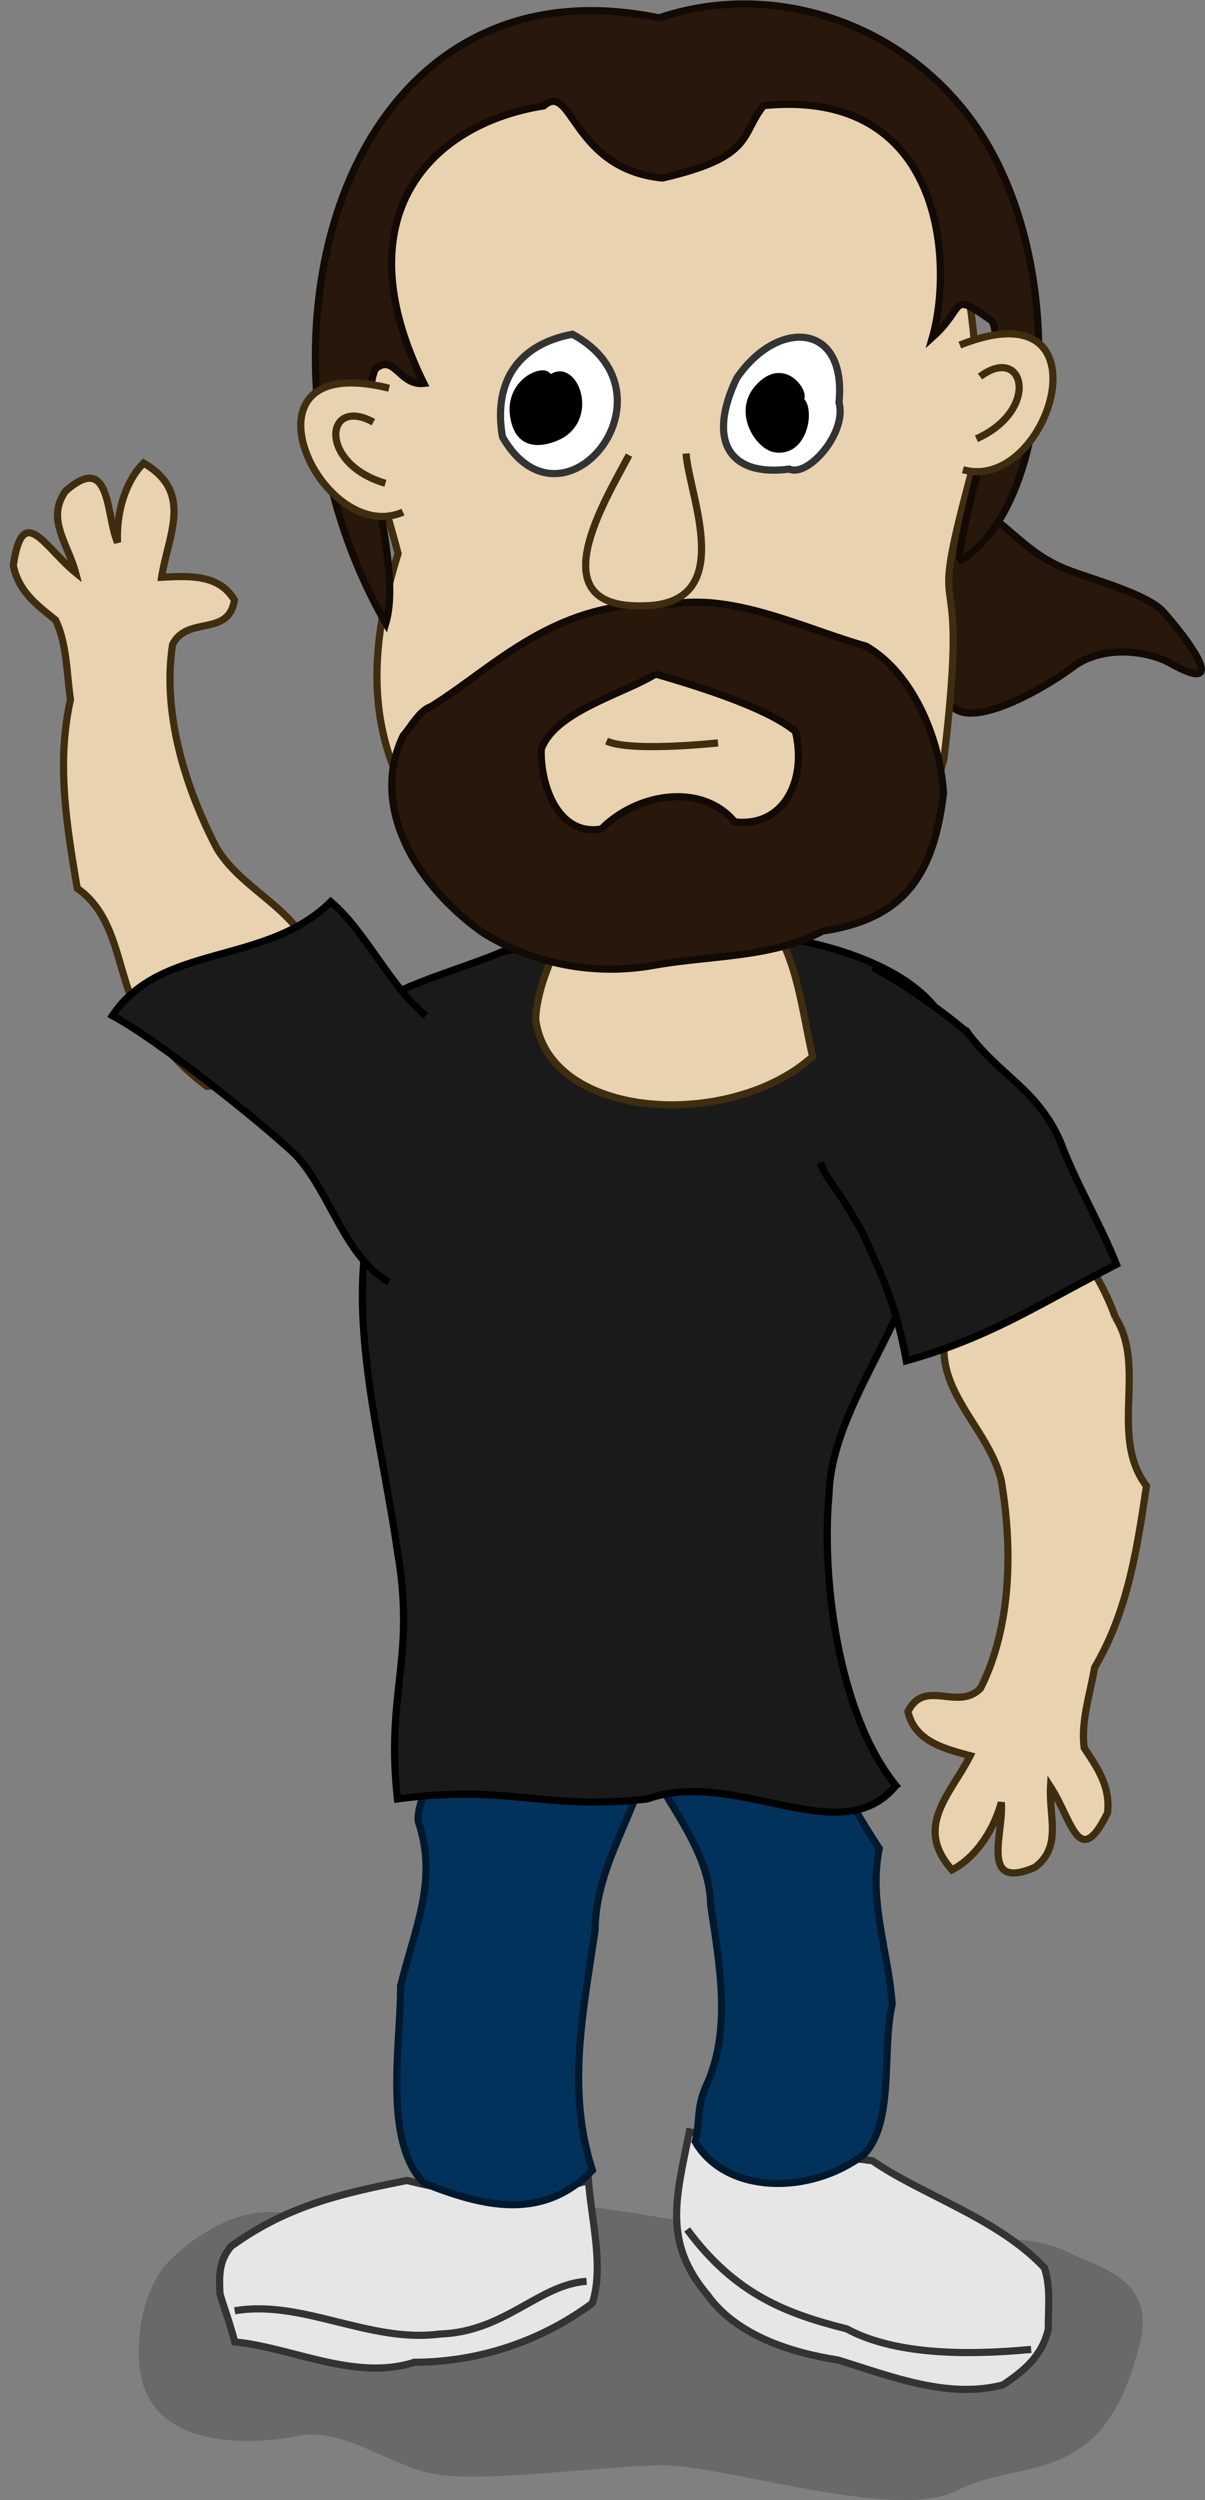 <svg xmlns="http://www.w3.org/2000/svg" width="168.093" height="348.497" viewBox="0 0 168.093 348.497">
  <rect x="0" y="0" width="168.093" height="348.497" fill="#808080" stroke="none"/>
  <defs>
    <style>
      .cls-1 {
        fill: #28170b;
        stroke: #120a04;
      }

      .cls-1, .cls-2, .cls-3, .cls-4, .cls-6, .cls-7, .cls-8, .cls-9 {
        fill-rule: evenodd;
      }

      .cls-2 {
        fill: rgba(0,0,0,0.18);
      }

      .cls-3 {
        fill: #e6e6e6;
      }

      .cls-3, .cls-5, .cls-8 {
        stroke: #333;
      }

      .cls-4 {
        fill: #00325c;
        stroke: #00192e;
      }

      .cls-10, .cls-5 {
        fill: none;
      }

      .cls-6 {
        fill: #1a1a1a;
      }

      .cls-6, .cls-9 {
        stroke: #000;
      }

      .cls-7 {
        fill: #e9d2af;
      }

      .cls-10, .cls-7 {
        stroke: #3f2d10;
      }

      .cls-8 {
        fill: #fff;
      }
    </style>
  </defs>
  <g id="Pierre" transform="translate(-23.063 -5.673)">
    <path id="path2866" class="cls-1" d="M69.6,32.8c-4.4,1.235,7.569,14.779,9.183,17.611C81.284,54.8,91.774,59.339,96,62.58c3.588,2.751,13.893-3.706,16.468-5.676,4.331-3.319,10.757-2.251,13.633-.634,8.966,5.04,1.91-4.022-.949-7.172-2.242-2.471-9.9-4.5-13.317-5.827-5.815-2.257-7.956-6.134-13.161-9.059-4.971-2.795-9.637-1.551-14.894-.078C80.5,35.056,73.837,32.476,69.6,32.8Z" transform="translate(60.155 41.825)"/>
    <path id="path2812" class="cls-2" d="M82.443,115.35c-5.416,1.765-17.689-1.852-25.735-3.848-6.819-1.707-13.679,3.385-16.729,6.423-4.091,4.108-4.994,12.209-3.862,16.723,2.407,9.634,15.574,9,21.876,7.725,5.81-1.157,12.282,3.732,18.016,5.15,6.585,1.649,24.63-1.042,32.884-1.042,8.39,0,32.358,7.783,40.681,3.617,6.455-3.211,12.412-2.228,18.013-6.423,4.377-3.3,6.443-9.056,7.722-14.148,2.268-9.085-5.431-10.445-10.294-12.875-6.252-3.125-17.09-1.215-21.876,0-5.13,1.273-40.7-6.452-47.831-6.452-5.784,0-3.064,5.15-12.866,5.15Z" transform="translate(6.752 202.845)"/>
    <path id="path2818" class="cls-3" d="M88.913,112.772c6.814,4.745,17.524,8.014,23.993,14.929.923,2.72.521,5.7.538,8.564-.854,3.674-3.316,5.757-6.322,7.754-7.71,2-15.673-1.215-23.021-3.472-6.568-1.013-14.162-3.443-18.164-9.027-6.316-7.464-4.386-13.627-2.558-22.77C71.855,110.4,80.341,111.759,88.913,112.772Z" transform="translate(55.849 194.1)"/>
    <path id="path2820" class="cls-4" d="M80.341,88.31c6.3,7.884,5.676,10.986,13.96,23.684-1.5,7.363,1.29,14.42,1.808,21.711-1.49,6.365.4,16.462-3.978,20.976-7.609,5.729-19.283,5.468-23.507-1.823.723-2.893.174-4.629,1.447-7.58,3.721-7.927,1.959-16.983.723-25.327-.168-10.968-11.937-19.014-11.527-29.991,6.272-2.317,17.116-6.267,21.074-1.649Z" transform="translate(51.411 151.352)"/>
    <path id="path2824" class="cls-5" d="M110.094,130.173c-9.215.868-19.087.723-25.732-2.864-8.246-2.083-15.513-4.716-22.255-13.858" transform="translate(56.808 202.998)"/>
    <g id="g2845" transform="translate(53.701 238.085)">
      <g id="g2839">
        <g id="g2834">
          <path id="path2814" class="cls-3" d="M108.708,176.09c-9.189,1.823-16.749,3.53-24.552,9.2-1.736,2.083-1.655,4.108-1.533,6.654.686,2.228,1.478,4.369,2.046,6.654,7.962.752,16.76,5.5,25.075,2.835a41.806,41.806,0,0,0,24.795-8.217c1.678-4.947-.116-11.631-.521-17.128C125.969,178.636,116.815,178.2,108.708,176.09Z" transform="translate(-82.567 -104.555)"/>
          <path id="path2816" class="cls-5" d="M83.293,185.058c9.409-1.62,18.812,4.542,28.605,3.24,9.1-.289,13.815-6.915,20.484-7.349" transform="translate(-81.192 -95.354)"/>
          <path id="path2822" class="cls-4" d="M102.589,152.826c-.42,2.257-9.221,16.289-8.457,20.108,2.731,8.1-.472,14.64-2.494,22.856.046,8.072-2.523,21.554,3.255,27.485,8.231,3.269,16.509,5.352,23.5-1.794-3.6-11.168-1.331-21.815.376-33.446.087-10.994,8.361-18.922,7.956-29.974C120.451,155.748,106.546,148.226,102.589,152.826Z" transform="translate(-66.396 -151.365)"/>
        </g>
      </g>
    </g>
    <path id="path2794" class="cls-6" d="M123.531,169.795c-8.116-10.013-10.372-28.987-9.336-40.456.379-14.511,15.725-28.19,12.678-42.526-1.345-8.986,6.935-17.29,2.419-25.125-5.161-6.981-18.2-10.23-26.968-10.679-11.243,1.649-22.59.13-33.755,2.558-8.237,3.585-22.6,6.267-23.513,15.158-.4,8.026,7.974,20.808,4.253,28.053-1.12,12.881,2.88,27.476,4.694,40.391,2.587,15.027-1.666,19.5,0,34.482,15.822-2.1,20.15,1.649,34.873,0,12.348-4.415,27,7.51,34.654-1.855Z" transform="translate(24.501 84.784)"/>
    <path id="path2792" class="cls-7" d="M54.807,67.447c1.9,14.058,27.164,15.438,38.624,5.144-1.811-7.78-2.294-16.729-8.969-22.133-6.217-2.213-12.831-1.878-19.324-1.519C59.352,51.621,54.85,62.285,54.807,67.447Z" transform="translate(42.987 80.371)"/>
    <path id="path2649" class="cls-7" d="M47.182,34.832c-4.077,13.89,1.831,30.246,5.471,43.85-5.274,16.937-4.589,32.378,11.477,45.889,18.586,6.044,58.31,8.839,64.675-17.33,3.952-32.916-3.22-13.957,4.262-41.457C135.541,30.159,122.9,6.01,89.409,8.6,66.257,7.84,56.322,19.779,47.182,34.832Z" transform="translate(25.941 4.134)"/>
    <path id="path2654" class="cls-1" d="M86.9,35.318c-16.089-.9-24.387,8.6-33.587,14.3-1.559.521-2.647,2.63-3.862,4.05-4.861,10.167,2.2,21.242,11.289,27.567A33.982,33.982,0,0,0,84.474,85.66c7.9-1.406,16.494-1.013,23.467-4.765,11.527-1.693,15.534-7.968,16.888-19.225-.506-7.661-4.267-16.734-10.809-20.493-8.526-2.413-18.253-7.331-27.118-5.859Zm-2.239,9.747c5.254,1.519,15.456,4.606,19.509,8.008,1.629,6.718-1.551,13.4-8.483,12.594-4.5-5.431-13.511-4.1-18.569.992-6.035,1.076-8.558-6.1-8.4-11.127,1.959-5.28,11.379-7.65,15.947-10.468Z" transform="translate(29.85 54.566)"/>
    <path id="path2665" class="cls-1" d="M92.584,30.492c12.964-2.98,10.835-6.064,14.136-10.1,25.33-2.494,26.415,22.2,23.545,32.288,4.794-4.322,2.271-6.507,8.191-2.338,1.36,1.166.333,11.749.1,13.121-.246,1.444-5.387,19.856-4.305,20.3,12.953-7.861,15.305-42.4,1.49-61.31C125.552,8.5,107.585,2.929,92.121,8.165,47.647-1.025,32.133,54.379,54,92.566c2.552-8.639-4.725-25.993-1.513-35.4,2.673-2.381,3.376,2.326,6.831,1.956C47.693,35.6,60.458,22.883,76.032,20.435c4-3.541,3.912,8.8,16.552,10.057Z" transform="translate(22.876 0)"/>
    <path id="path2696" class="cls-8" d="M65.682,28.035c-4.1,8.607-1.123,13.746,7.36,12.632,2.581,1.186,8.1-5.063,6.926-9.29C81.088,20.1,71.3,19.691,65.682,28.035Z" transform="translate(60.13 30.394)"/>
    <path id="path2698" class="cls-8" d="M63.145,22.138c-7.5,1.406-11.093,6.547-9.765,14.307C61.768,51.1,78.523,30.488,63.145,22.138Z" transform="translate(39.773 30.125)"/>
    <path id="path2700" class="cls-9" d="M71.965,27.317c1.519.058-1.765-5.925-5.63-1.519-3,3.414.127,8.046,2.32,8.434C73.064,35.007,73.857,27.928,71.965,27.317Z" transform="translate(62.472 33.987)"/>
    <path id="path2702" class="cls-9" d="M58.446,25.22c1.368-2.723-6.29-.648-4.435,5.711,1.279,4.392,6.116,1.785,6.484,1.557,4.913-3.061,1.114-11.13-2.048-7.268Z" transform="translate(40.928 33.744)"/>
    <path id="path2704" class="cls-7" d="M63.257,28.114c-3.292,6.275-12.7,21.32,1.823,21.008,13.546-.029,6.524-15.383,6.139-21.236" transform="translate(47.548 41.005)"/>
    <path id="path2706" class="cls-10" d="M58.222,41.741c2.772,1.23,10.693.729,15.548.257" transform="translate(49.453 67.238)"/>
    <path id="path2708" class="cls-7" d="M75.255,23.689C96.7,15.134,87.8,44.454,75.689,41.06" transform="translate(81.7 30.087)"/>
    <path id="path2710" class="cls-7" d="M76.561,24.994c6.154-4.58,8.509,4.638-.506,8.671" transform="translate(83.214 33.172)"/>
    <path id="path2743" class="cls-7" d="M55.8,25.221C33.391,19.666,46.2,47.5,57.737,42.488" transform="translate(21.54 34.567)"/>
    <path id="path2745" class="cls-7" d="M50.406,26.928c-6.721-3.7-7.8,5.755,1.681,8.523" transform="translate(24.74 37.591)"/>
    <path id="path2808" class="cls-7" d="M86.81,98.635c1.6,9.435,1.432,20.348-2.893,28.932-3.177,3.272-7.774-1.467-10.126,3.255.94,4.085,4.887,5.13,8.68,6.148-2.717,5.373-7.933,9.892-2.532,15.913,3.5-1.8,5.914-5.839,6.871-9.4.4,4.158-3.113,12.412,4.7,9.041,3.793-2.844,1.944-7,2.17-11.211,3.032,4.687,3.946,11.735,7.956,3.617.4-3.64-1.354-6.171-3.255-9.041-.495-3.669.819-7.514,1.447-11.211,4.609-7.794,5.917-16.474,7.233-25.316-5.251-6.9.09-16.587-4.34-23.507a34.452,34.452,0,0,0-4.34-8.318c-8.144-2.329-14.77.041-18.444,7.595C75.614,85.109,84.915,90.5,86.81,98.635Z" transform="translate(75.928 113.442)"/>
    <path id="path2796" class="cls-6" d="M70.95,81.243c.871,2.482,2.378,3.394,5.873,9.776,3.073,6.625,4.826,10.719,6.113,17.86,11.775-3.307,17.973-7.629,29.314-13.433-2.26-5.694-5.593-11.214-7.751-16.966-3.232-7.505-8.44-9.209-13.037-15.386A83.773,83.773,0,0,0,78.27,54.021" transform="translate(66.549 86.486)"/>
    <path id="path2810" class="cls-7" d="M24.127,54.491c-3.527-8.9-5.633-19.607-3.185-28.9,2.427-3.862,7.907-.182,9.229-5.289-1.771-3.8-5.847-4-9.768-4.21C21.945,10.271,26.106,4.765,19.57,0,16.518,2.485,15,6.938,14.8,10.627c-1.253-3.984.463-12.791-6.478-7.867-3.119,3.567-.448,7.25.208,11.417C4.592,10.222,2.234,3.518,0,12.293c.362,3.643,2.607,5.755,5.063,8.168,1.247,3.486.761,7.519.914,11.266-2.89,8.581-2.364,17.342-1.811,26.265,6.568,5.665,3.356,16.245,9.131,22.093a34.338,34.338,0,0,0,5.972,7.236c8.451.584,14.44-3.11,16.465-11.263C37.89,65.4,27.671,62.051,24.127,54.491Z" transform="translate(23.633 72.271) rotate(-6)"/>
    <path id="path2798" class="cls-6" d="M81.857,71.718c-1.979,7.088-9.976,11.033-13.81,17.219-3.426,6.449-10.418,22.571-12.087,29.63-11.582-3.935-12.21-18.891-23.222-25.3,2.563-5.564,9.443-11.3,11.908-16.925" transform="matrix(-0.259, 0.966, -0.966, -0.259, 167.773, 123.901)"/>
  </g>
</svg>
